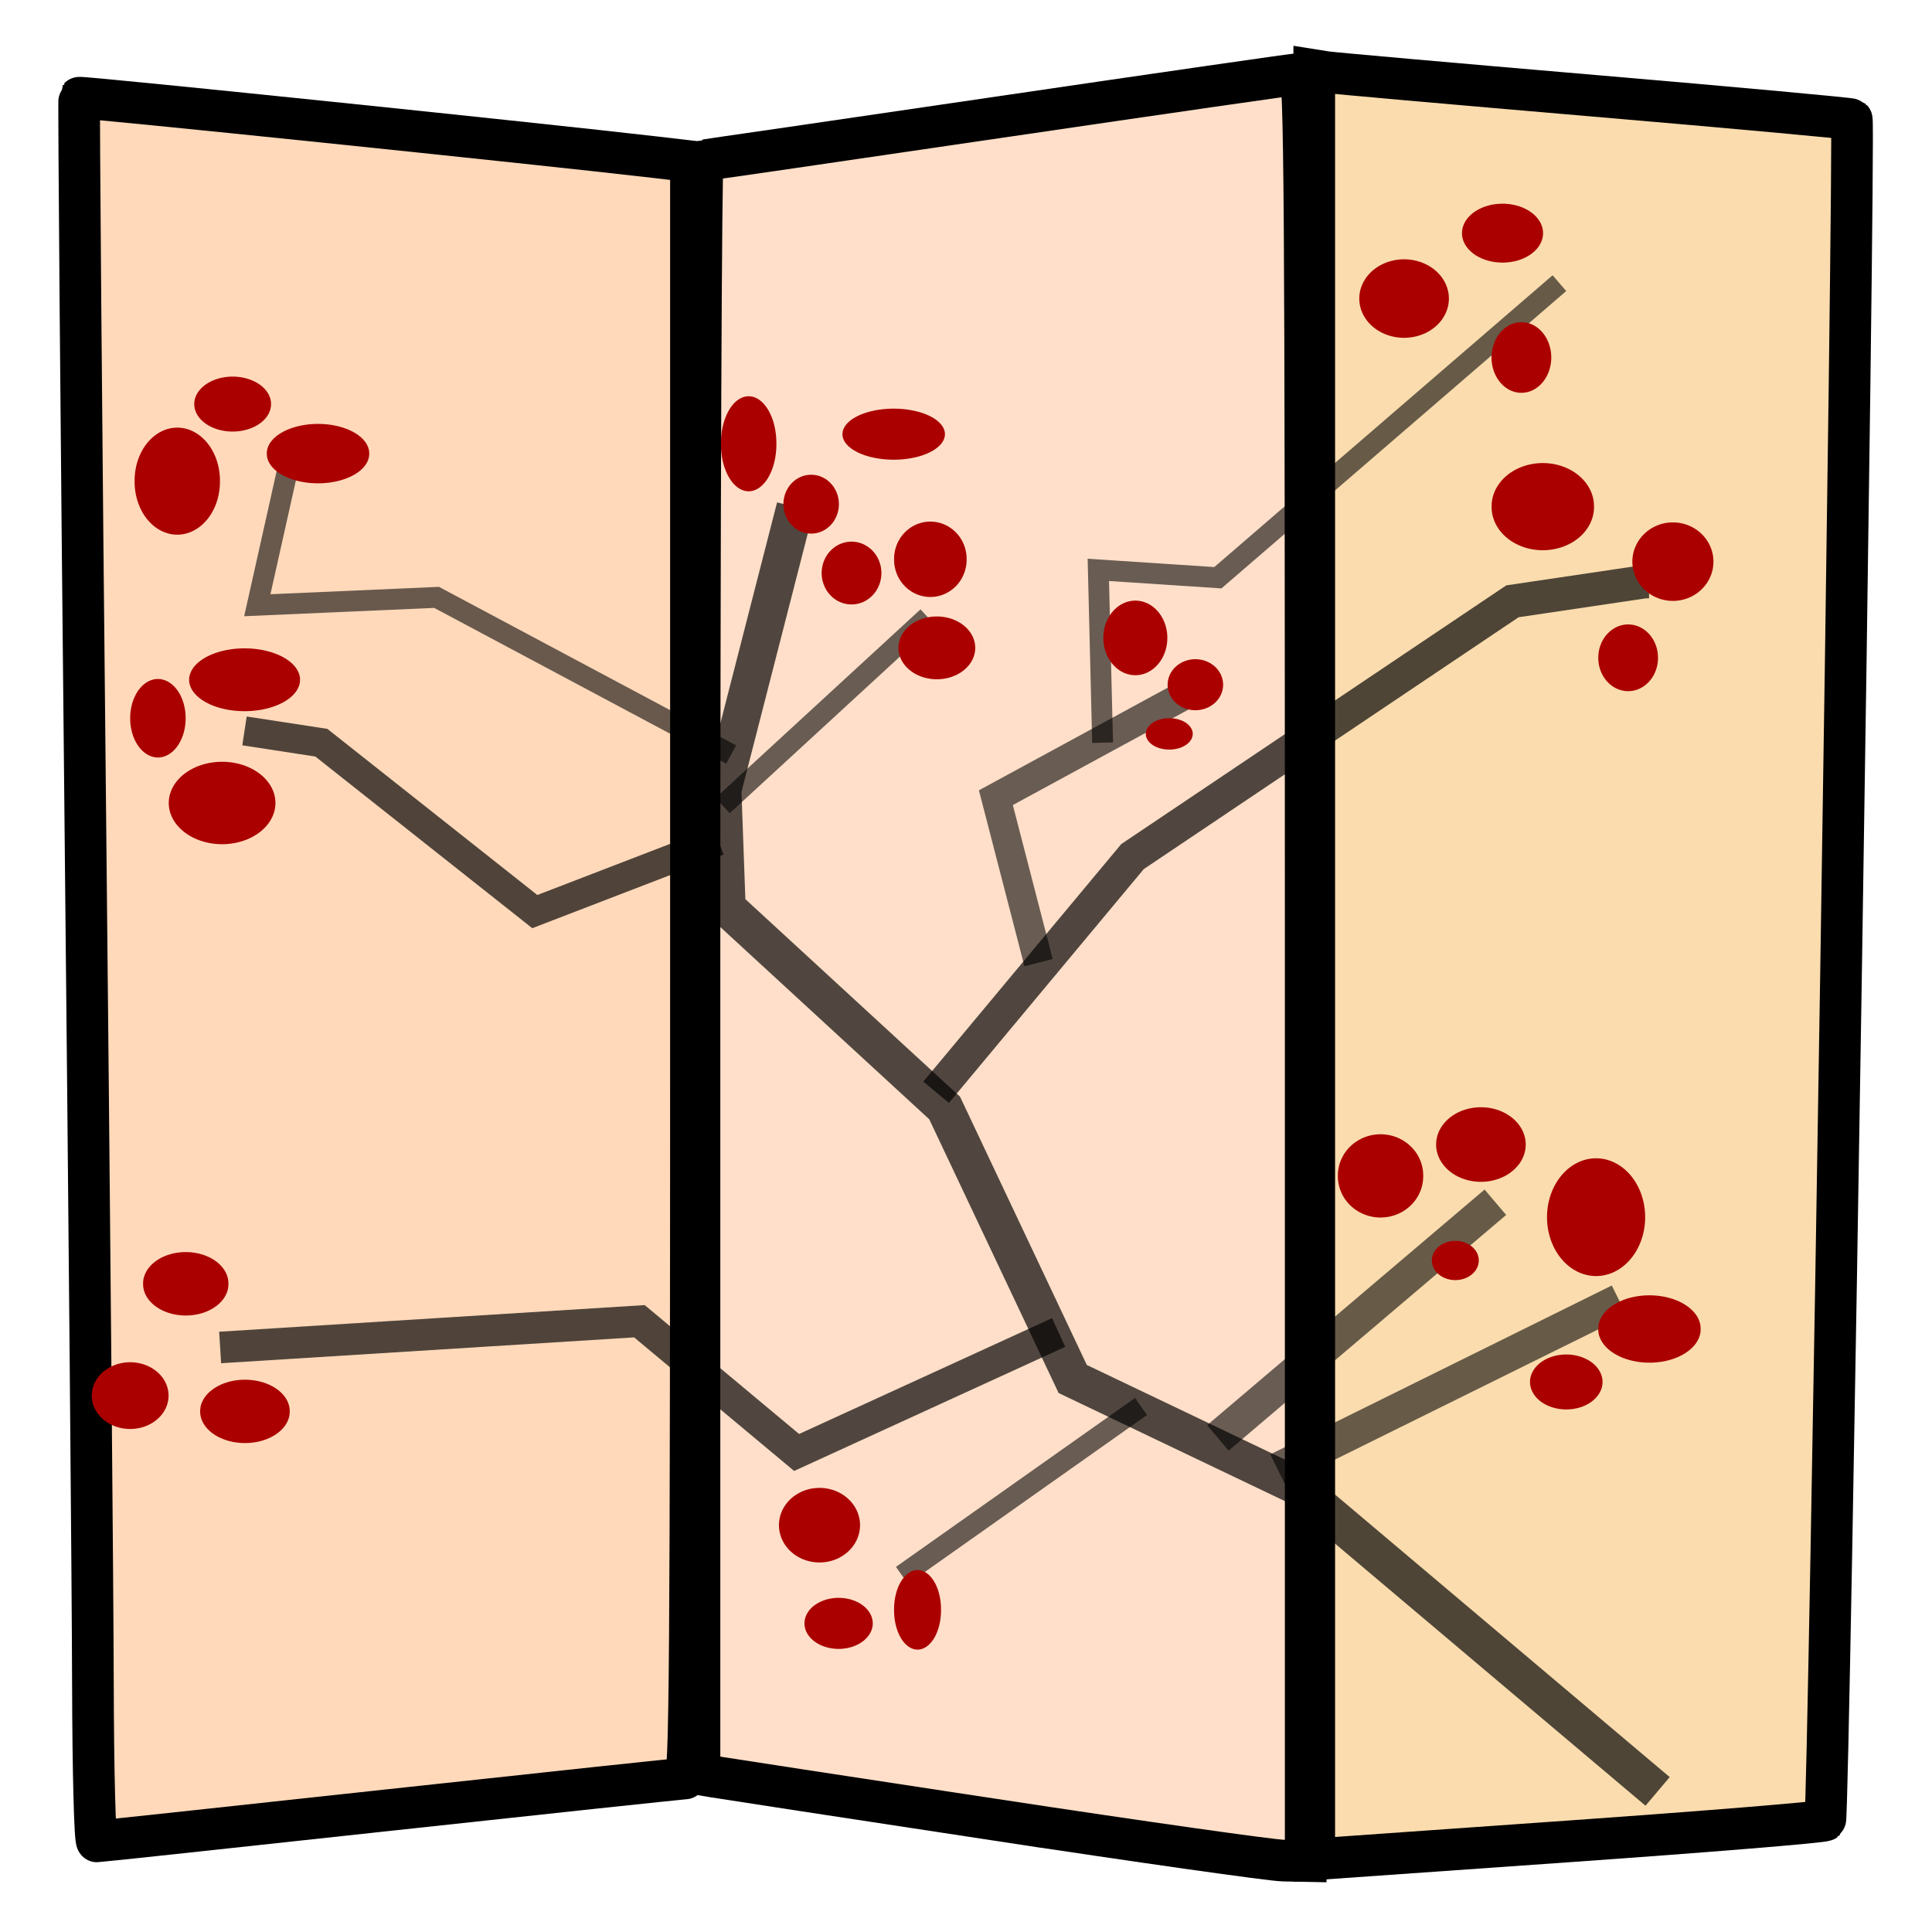 <?xml version="1.0" encoding="UTF-8" standalone="no"?>
<!-- Created with Inkscape (http://www.inkscape.org/) -->

<svg
   xmlns:dc="http://purl.org/dc/elements/1.1/"
   xmlns:cc="http://creativecommons.org/ns#"
   xmlns:rdf="http://www.w3.org/1999/02/22-rdf-syntax-ns#"
   xmlns:svg="http://www.w3.org/2000/svg"
   xmlns="http://www.w3.org/2000/svg"
   xmlns:sodipodi="http://sodipodi.sourceforge.net/DTD/sodipodi-0.dtd"
   xmlns:inkscape="http://www.inkscape.org/namespaces/inkscape"
   width="300"
   height="300"
   id="svg6345"
   version="1.1"
   inkscape:version="0.47 r22583"
   sodipodi:docname="byobu.svg">
  <defs
     id="defs6347">
    <inkscape:perspective
       sodipodi:type="inkscape:persp3d"
       inkscape:vp_x="0 : 384 : 1"
       inkscape:vp_y="0 : 1000 : 0"
       inkscape:vp_z="1024 : 384 : 1"
       inkscape:persp3d-origin="512 : 256 : 1"
       id="perspective6353" />
    <inkscape:perspective
       id="perspective6363"
       inkscape:persp3d-origin="0.5 : 0.33333333 : 1"
       inkscape:vp_z="1 : 0.5 : 1"
       inkscape:vp_y="0 : 1000 : 0"
       inkscape:vp_x="0 : 0.5 : 1"
       sodipodi:type="inkscape:persp3d" />
  </defs>
  <sodipodi:namedview
     id="base"
     pagecolor="#ffffff"
     bordercolor="#666666"
     borderopacity="1.0"
     inkscape:pageopacity="0.0"
     inkscape:pageshadow="2"
     inkscape:zoom="1.4142136"
     inkscape:cx="203.47116"
     inkscape:cy="169.95817"
     inkscape:current-layer="layer1"
     inkscape:document-units="px"
     showgrid="false"
     inkscape:window-width="1280"
     inkscape:window-height="730"
     inkscape:window-x="0"
     inkscape:window-y="25"
     inkscape:window-maximized="1" />
  <g
     id="layer1"
     inkscape:label="Layer 1"
     inkscape:groupmode="layer"
     transform="translate(0,-468)">
    <path
       style="fill:#ffcca3;fill-opacity:0.75;stroke:#000000;stroke-width:0.647px;stroke-linecap:butt;stroke-linejoin:miter;stroke-opacity:1"
       d="m 11.449,481.473 2.652,272.015"
       id="path4136" />
    <path
       style="fill:none;stroke:#000000;stroke-width:0.647px;stroke-linecap:butt;stroke-linejoin:miter;stroke-opacity:1"
       d="m 10.786,482.083 3.314,272.625 95.46,-10.368 88.831,13.418 86.179,-6.099 3.977,-265.916 -84.853,-7.319 -95.46,14.028 -97.448,-10.368 z"
       id="path4158" />
    <path
       style="fill:#ffcca3;fill-opacity:0.75;stroke:#000000;stroke-width:0.647px;stroke-linecap:butt;stroke-linejoin:miter;stroke-opacity:1"
       d="m 108.235,492.451 0,252.498 0,0"
       id="path4162" />
    <path
       style="fill:#ffcca3;fill-opacity:0.153;stroke:#000000;stroke-width:0.647px;stroke-linecap:butt;stroke-linejoin:miter;stroke-opacity:1"
       d="m 203.695,477.813 0,278.724"
       id="path4164" />
    <path
       style="fill:#f4bd71;fill-opacity:0.112;stroke:none"
       d="m 204.076,617.805 0,-138.907 1.823,0.289 c 1.003,0.159 19.715,1.815 41.583,3.681 21.868,1.866 39.894,3.516 40.058,3.666 0.533,0.491 -3.571,263.626 -4.121,264.132 -0.293,0.27 -18.265,1.741 -39.938,3.269 l -39.405,2.778 0,-138.907 z"
       id="path4166" />
    <path
       style="fill:#f4bd71;fill-opacity:0.112;stroke:none"
       d="m 204.076,617.805 0,-138.907 1.823,0.289 c 1.003,0.159 19.715,1.815 41.583,3.681 21.868,1.866 39.894,3.516 40.058,3.666 0.533,0.491 -3.571,263.626 -4.121,264.132 -0.293,0.27 -18.265,1.741 -39.938,3.269 l -39.405,2.778 0,-138.907 z"
       id="path4168" />
    <path
       style="fill:#f4bd71;fill-opacity:0.112;stroke:none"
       d="m 204.076,617.805 0,-138.907 1.823,0.289 c 1.003,0.159 19.715,1.815 41.583,3.681 21.868,1.866 39.894,3.516 40.058,3.666 0.533,0.491 -3.571,263.626 -4.121,264.132 -0.293,0.27 -18.265,1.741 -39.938,3.269 l -39.405,2.778 0,-138.907 z"
       id="path4170" />
    <path
       style="fill:#f4bd71;fill-opacity:0.112;stroke:none"
       d="m 204.076,617.805 0,-138.907 1.823,0.289 c 1.003,0.159 19.715,1.815 41.583,3.681 21.868,1.866 39.894,3.516 40.058,3.666 0.533,0.491 -3.571,263.626 -4.121,264.132 -0.293,0.27 -18.265,1.741 -39.938,3.269 l -39.405,2.778 0,-138.907 z"
       id="path4172" />
    <path
       style="fill:#ffcca3;fill-opacity:0.153;stroke:none"
       d="m 154.357,750.544 c -22.788,-3.466 -42.402,-6.467 -43.587,-6.669 l -2.155,-0.367 0,-125.307 c 0,-68.919 0.23,-125.307 0.511,-125.307 0.281,0 21.028,-3.019 46.104,-6.709 25.077,-3.69 46.027,-6.709 46.556,-6.709 0.839,0 0.962,17.867 0.962,138.752 l 0,138.752 -3.48,-0.068 c -1.914,-0.037 -22.125,-2.903 -44.912,-6.369 l 0,0 z"
       id="path4176" />
    <path
       style="fill:#ffcca3;fill-opacity:0.153;stroke:none"
       d="m 154.357,750.544 c -22.788,-3.466 -42.402,-6.467 -43.587,-6.669 l -2.155,-0.367 0,-125.307 c 0,-68.919 0.23,-125.307 0.511,-125.307 0.281,0 21.028,-3.019 46.104,-6.709 25.077,-3.69 46.027,-6.709 46.556,-6.709 0.839,0 0.962,17.867 0.962,138.752 l 0,138.752 -3.48,-0.068 c -1.914,-0.037 -22.125,-2.903 -44.912,-6.369 l 0,0 z"
       id="path4178" />
    <path
       style="fill:#ffcca3;fill-opacity:0.153;stroke:none"
       d="m 154.357,750.544 c -22.788,-3.466 -42.402,-6.467 -43.587,-6.669 l -2.155,-0.367 0,-125.307 c 0,-68.919 0.23,-125.307 0.511,-125.307 0.281,0 21.028,-3.019 46.104,-6.709 25.077,-3.69 46.027,-6.709 46.556,-6.709 0.839,0 0.962,17.867 0.962,138.752 l 0,138.752 -3.48,-0.068 c -1.914,-0.037 -22.125,-2.903 -44.912,-6.369 l 0,0 z"
       id="path4180" />
    <path
       style="fill:#ffcca3;fill-opacity:0.153;stroke:none"
       d="m 154.357,750.544 c -22.788,-3.466 -42.402,-6.467 -43.587,-6.669 l -2.155,-0.367 0,-125.307 c 0,-68.919 0.23,-125.307 0.511,-125.307 0.281,0 21.028,-3.019 46.104,-6.709 25.077,-3.69 46.027,-6.709 46.556,-6.709 0.839,0 0.962,17.867 0.962,138.752 l 0,138.752 -3.48,-0.068 c -1.914,-0.037 -22.125,-2.903 -44.912,-6.369 l 0,0 z"
       id="path4182" />
    <path
       style="fill:#f4bd71;fill-opacity:0.112;stroke:none"
       d="m 204.076,617.805 0,-138.907 1.823,0.289 c 1.003,0.159 19.715,1.815 41.583,3.681 21.868,1.866 39.894,3.516 40.058,3.666 0.533,0.491 -3.571,263.626 -4.121,264.132 -0.293,0.27 -18.265,1.741 -39.938,3.269 l -39.405,2.778 0,-138.907 z"
       id="path4184" />
    <path
       style="fill:#f4bd71;fill-opacity:0.112;stroke:none"
       d="m 204.076,617.805 0,-138.907 1.823,0.289 c 1.003,0.159 19.715,1.815 41.583,3.681 21.868,1.866 39.894,3.516 40.058,3.666 0.533,0.491 -3.571,263.626 -4.121,264.132 -0.293,0.27 -18.265,1.741 -39.938,3.269 l -39.405,2.778 0,-138.907 z"
       id="path4186" />
    <path
       style="fill:#f4bd71;fill-opacity:0.112;stroke:#000000;stroke-width:6.468;stroke-miterlimit:4;stroke-opacity:1;stroke-dasharray:none"
       d="m 204.076,617.805 0,-138.907 1.823,0.289 c 1.003,0.159 19.715,1.815 41.583,3.681 21.868,1.866 39.894,3.516 40.058,3.666 0.533,0.491 -3.571,263.626 -4.121,264.132 -0.293,0.27 -18.265,1.741 -39.938,3.269 l -39.405,2.778 0,-138.907 z"
       id="path4188" />
    <path
       style="fill:#ffcca3;fill-opacity:0.204;stroke:#000000;stroke-width:6.468;stroke-miterlimit:4;stroke-opacity:1;stroke-dasharray:none"
       d="m 154.357,750.544 c -22.788,-3.466 -42.402,-6.467 -43.587,-6.669 l -2.155,-0.367 0,-125.307 c 0,-68.919 0.23,-125.307 0.511,-125.307 0.281,0 21.028,-3.019 46.104,-6.709 25.077,-3.69 46.027,-6.709 46.556,-6.709 0.839,0 0.962,17.867 0.962,138.752 l 0,138.752 -3.48,-0.068 c -1.914,-0.037 -22.125,-2.903 -44.912,-6.369 l 0,0 z"
       id="path4700" />
    <path
       style="fill:#ffcca3;fill-opacity:0.75;fill-rule:nonzero;stroke:#000000;stroke-width:6.468;stroke-miterlimit:4;stroke-opacity:1;stroke-dasharray:none"
       d="m 14.428,729.383 c -0.027,-13.502 -0.565,-74.362 -1.19,-135.245 -0.626,-60.883 -1.043,-110.817 -0.928,-110.963 0.174,-0.222 71.495,7.145 89.511,9.245 l 5.469,0.638 0,125.558 c 0,108.871 -0.127,125.558 -0.954,125.558 -0.525,0 -21.145,2.196 -45.822,4.879 -24.678,2.684 -45.13,4.879 -45.45,4.879 -0.324,0 -0.606,-10.908 -0.635,-24.548 l 0,0 z"
       id="path4702" />
    <path
       style="fill:none;stroke:#000000;stroke-width:5.821;stroke-linecap:butt;stroke-linejoin:miter;stroke-miterlimit:4;stroke-opacity:0.686;stroke-dasharray:none"
       d="m 257.391,746.169 -56.348,-47.572 -34.471,-16.467 -19.888,-42.083 -33.808,-31.105 -0.663,-18.297 11.269,-43.913"
       id="path6195" />
    <path
       style="fill:none;stroke:#000000;stroke-width:5.175;stroke-linecap:butt;stroke-linejoin:miter;stroke-miterlimit:4;stroke-opacity:0.588;stroke-dasharray:none"
       d="M 198.391,696.157 251.425,669.932"
       id="path6197" />
    <path
       style="fill:none;stroke:#000000;stroke-width:5.175;stroke-linecap:butt;stroke-linejoin:miter;stroke-miterlimit:4;stroke-opacity:0.588;stroke-dasharray:none"
       d="m 189.111,691.278 43.089,-36.594"
       id="path6199" />
    <path
       style="fill:none;stroke:#000000;stroke-width:3.234;stroke-linecap:butt;stroke-linejoin:miter;stroke-miterlimit:4;stroke-opacity:0.588;stroke-dasharray:none"
       d="m 177.178,686.399 -37.123,26.226"
       id="path6201" />
    <path
       style="fill:none;stroke:#000000;stroke-width:4.901;stroke-linecap:butt;stroke-linejoin:miter;stroke-miterlimit:4;stroke-opacity:0.686;stroke-dasharray:none"
       d="m 164.388,674.907 -40.689,18.631 -24.413,-20.378 -65.103,4.076"
       id="path6203" />
    <path
       style="fill:none;stroke:#000000;stroke-width:5.175;stroke-linecap:butt;stroke-linejoin:miter;stroke-miterlimit:4;stroke-opacity:0.686;stroke-dasharray:none"
       d="m 145.358,637.607 30.494,-36.594 59,-39.643 20.551,-3.049 0.663,0"
       id="path6205" />
    <path
       style="fill:none;stroke:#000000;stroke-width:4.528;stroke-linecap:butt;stroke-linejoin:miter;stroke-miterlimit:4;stroke-opacity:0.588;stroke-dasharray:none"
       d="m 161.268,617.48 -6.629,-25.616 29.168,-15.857"
       id="path6207" />
    <path
       style="fill:none;stroke:#000000;stroke-width:3.234;stroke-linecap:butt;stroke-linejoin:miter;stroke-miterlimit:4;stroke-opacity:0.588;stroke-dasharray:none"
       d="m 171.212,583.326 -0.663,-26.836 18.562,1.22 53.033,-45.742"
       id="path6209" />
    <path
       style="fill:none;stroke:#000000;stroke-width:3.234;stroke-linecap:butt;stroke-linejoin:miter;stroke-miterlimit:4;stroke-opacity:0.588;stroke-dasharray:none"
       d="M 112.213,593.084 144.032,563.809"
       id="path6211" />
    <path
       style="fill:none;stroke:#000000;stroke-width:4.528;stroke-linecap:butt;stroke-linejoin:miter;stroke-miterlimit:4;stroke-opacity:0.686;stroke-dasharray:none"
       d="M 111.55,598.573 83.044,609.552 49.898,583.326 37.966,581.496"
       id="path6213" />
    <path
       style="fill:none;stroke:#000000;stroke-width:3.234;stroke-linecap:butt;stroke-linejoin:miter;stroke-miterlimit:4;stroke-opacity:0.588;stroke-dasharray:none"
       d="m 113.538,585.156 -45.742,-24.396 -27.842,1.22 4.64,-20.737"
       id="path6215" />
    <path
       sodipodi:type="arc"
       style="fill:#aa0000;fill-opacity:1;fill-rule:nonzero;stroke:none"
       id="path6251"
       sodipodi:cx="17087.881"
       sodipodi:cy="140.57626"
       sodipodi:rx="9.3389826"
       sodipodi:ry="9.8305082"
       d="m 17097.22,140.576 a 9.339,9.831 0 1 1 -18.678,0 9.339,9.831 0 1 1 18.678,0 z"
       transform="matrix(0.674,0,0,0.62,-11257.465,468.055)" />
    <path
       sodipodi:type="arc"
       style="fill:#aa0000;fill-opacity:1;fill-rule:nonzero;stroke:none"
       id="path6253"
       sodipodi:cx="17057.898"
       sodipodi:cy="167.61017"
       sodipodi:rx="6.8813558"
       sodipodi:ry="8.3559322"
       d="m 17064.78,167.61 a 6.881,8.356 0 1 1 -13.763,0 6.881,8.356 0 1 1 13.763,0 z"
       transform="matrix(0.674,0,0,0.62,-11244.206,466.225)" />
    <path
       sodipodi:type="arc"
       style="fill:#aa0000;fill-opacity:1;fill-rule:nonzero;stroke:none"
       id="path6255"
       sodipodi:cx="17034.305"
       sodipodi:cy="147.45763"
       sodipodi:rx="11.79661"
       sodipodi:ry="10.81356"
       d="m 17046.101,147.458 a 11.797,10.814 0 1 1 -23.593,0 11.797,10.814 0 1 1 23.593,0 z"
       transform="matrix(0.674,0,0,0.62,-11241.555,455.247)" />
    <path
       sodipodi:type="arc"
       style="fill:#aa0000;fill-opacity:1;fill-rule:nonzero;stroke:none"
       id="path6257"
       sodipodi:cx="17060.848"
       sodipodi:cy="110.10169"
       sodipodi:rx="6.8813558"
       sodipodi:ry="8.8474579"
       d="m 17067.729,110.102 a 6.881,8.847 0 1 1 -13.763,0 6.881,8.847 0 1 1 13.763,0 z"
       transform="matrix(0.674,0,0,0.62,-11262.769,455.247)" />
    <path
       sodipodi:type="arc"
       style="fill:#aa0000;fill-opacity:1;fill-rule:nonzero;stroke:none"
       id="path6259"
       sodipodi:cx="17020.051"
       sodipodi:cy="110.10169"
       sodipodi:rx="10.322034"
       sodipodi:ry="9.8305082"
       d="m 17030.373,110.102 a 10.322,9.831 0 1 1 -20.644,0 10.322,9.831 0 1 1 20.644,0 z"
       transform="matrix(0.674,0,0,0.62,-11253.488,446.098)" />
    <path
       sodipodi:type="arc"
       style="fill:#aa0000;fill-opacity:1;fill-rule:nonzero;stroke:none"
       id="path6261"
       sodipodi:cx="17021.033"
       sodipodi:cy="256.57626"
       sodipodi:rx="5.4067798"
       sodipodi:ry="4.9152541"
       d="m 17026.44,256.576 a 5.407,4.915 0 1 1 -10.814,0 5.407,4.915 0 1 1 10.814,0 z"
       transform="matrix(0.674,0,0,0.62,-11246.196,504.649)" />
    <path
       sodipodi:type="arc"
       style="fill:#aa0000;fill-opacity:1;fill-rule:nonzero;stroke:none"
       id="path6263"
       sodipodi:cx="17026.932"
       sodipodi:cy="282.62711"
       sodipodi:rx="10.322034"
       sodipodi:ry="9.3389826"
       d="m 17037.254,282.627 a 10.322,9.339 0 1 1 -20.644,0 10.322,9.339 0 1 1 20.644,0 z"
       transform="matrix(0.674,0,0,0.62,-11246.196,470.494)" />
    <path
       sodipodi:type="arc"
       style="fill:#aa0000;fill-opacity:1;fill-rule:nonzero;stroke:none"
       id="path6265"
       sodipodi:cx="17041.186"
       sodipodi:cy="307.2034"
       sodipodi:rx="9.8305082"
       sodipodi:ry="10.322034"
       d="m 17051.016,307.203 a 9.831,10.322 0 1 1 -19.661,0 9.831,10.322 0 1 1 19.661,0 z"
       transform="matrix(0.674,0,0,0.62,-11271.388,460.126)" />
    <path
       sodipodi:type="arc"
       style="fill:#aa0000;fill-opacity:1;fill-rule:nonzero;stroke:none"
       id="path6267"
       sodipodi:cx="17076.576"
       sodipodi:cy="335.71185"
       sodipodi:rx="11.79661"
       sodipodi:ry="8.3559322"
       d="m 17088.373,335.712 a 11.797,8.356 0 1 1 -23.593,0 11.797,8.356 0 1 1 23.593,0 z"
       transform="matrix(0.674,0,0,0.62,-11253.488,466.225)" />
    <path
       sodipodi:type="arc"
       style="fill:#aa0000;fill-opacity:1;fill-rule:nonzero;stroke:none"
       id="path6269"
       sodipodi:cx="17029.881"
       sodipodi:cy="360.77966"
       sodipodi:rx="5.4067798"
       sodipodi:ry="3.9322033"
       d="m 17035.288,360.78 a 5.407,3.932 0 1 1 -10.814,0 5.407,3.932 0 1 1 10.814,0 z"
       transform="matrix(0.674,0,0,0.62,-11296.577,358.273)" />
    <path
       sodipodi:type="arc"
       style="fill:#aa0000;fill-opacity:1;fill-rule:nonzero;stroke:none"
       id="path6271"
       sodipodi:cx="17042.66"
       sodipodi:cy="354.88135"
       sodipodi:rx="8.3559322"
       sodipodi:ry="6.8813558"
       d="m 17051.016,354.881 a 8.356,6.881 0 1 1 -16.712,0 8.356,6.881 0 1 1 16.712,0 z"
       transform="matrix(0.674,0,0,0.62,-11243.543,462.566)" />
    <path
       sodipodi:type="arc"
       style="fill:#aa0000;fill-opacity:1;fill-rule:nonzero;stroke:none"
       id="path6273"
       sodipodi:cx="16896.186"
       sodipodi:cy="414.35593"
       sodipodi:rx="9.3389826"
       sodipodi:ry="9.3389826"
       d="m 16905.525,414.356 a 9.339,9.339 0 1 1 -18.678,0 9.339,9.339 0 1 1 18.678,0 z"
       transform="matrix(0.674,0,0,0.62,-11260.778,447.928)" />
    <path
       sodipodi:type="arc"
       style="fill:#aa0000;fill-opacity:1;fill-rule:nonzero;stroke:none"
       id="path6275"
       sodipodi:cx="16954.186"
       sodipodi:cy="339.15256"
       sodipodi:rx="5.4067798"
       sodipodi:ry="9.8305082"
       d="m 16959.592,339.153 a 5.407,9.831 0 1 1 -10.813,0 5.407,9.831 0 1 1 10.813,0 z"
       transform="matrix(0.674,0,0,0.62,-11284.646,507.698)" />
    <path
       sodipodi:type="arc"
       style="fill:#aa0000;fill-opacity:1;fill-rule:nonzero;stroke:none"
       id="path6277"
       sodipodi:cx="16913.881"
       sodipodi:cy="338.66101"
       sodipodi:rx="9.3389826"
       sodipodi:ry="7.3728814"
       d="m 16923.22,338.661 a 9.339,7.373 0 1 1 -18.678,0 9.339,7.373 0 1 1 18.678,0 z"
       transform="matrix(0.674,0,0,0.62,-11166.645,294.234)" />
    <path
       sodipodi:type="arc"
       style="fill:#aa0000;fill-opacity:1;fill-rule:nonzero;stroke:none"
       id="path6279"
       sodipodi:cx="16954.186"
       sodipodi:cy="287.54236"
       sodipodi:rx="8.3559322"
       sodipodi:ry="9.3389826"
       d="m 16962.541,287.542 a 8.356,9.339 0 1 1 -16.711,0 8.356,9.339 0 1 1 16.711,0 z"
       transform="matrix(0.674,0,0,0.62,-11282.656,376.57)" />
    <path
       sodipodi:type="arc"
       style="fill:#aa0000;fill-opacity:1;fill-rule:nonzero;stroke:none"
       id="path6281"
       sodipodi:cx="16923.711"
       sodipodi:cy="260.01694"
       sodipodi:rx="7.3728814"
       sodipodi:ry="9.3389826"
       d="m 16931.084,260.017 a 7.373,9.339 0 1 1 -14.746,0 7.373,9.339 0 1 1 14.746,0 z"
       transform="matrix(0.674,0,0,0.62,-11230.286,405.845)" />
    <path
       sodipodi:type="arc"
       style="fill:#aa0000;fill-opacity:1;fill-rule:nonzero;stroke:none"
       id="path6283"
       sodipodi:cx="16918.305"
       sodipodi:cy="211.35593"
       sodipodi:rx="8.8474579"
       sodipodi:ry="7.8644066"
       d="m 16927.152,211.356 a 8.847,7.864 0 1 1 -17.695,0 8.847,7.864 0 1 1 17.695,0 z"
       transform="matrix(0.674,0,0,0.62,-11257.465,437.56)" />
    <path
       sodipodi:type="arc"
       style="fill:#aa0000;fill-opacity:1;fill-rule:nonzero;stroke:none"
       id="path6287"
       sodipodi:cx="16891.764"
       sodipodi:cy="131.72882"
       sodipodi:rx="12.779661"
       sodipodi:ry="9.8305082"
       d="m 16904.543,131.729 a 12.78,9.831 0 1 1 -25.559,0 12.78,9.831 0 1 1 25.559,0 z"
       transform="matrix(0.337,0,0,0.744,-5576.272,438.902)" />
    <path
       sodipodi:type="arc"
       style="fill:#aa0000;fill-opacity:1;fill-rule:nonzero;stroke:none"
       id="path6289"
       sodipodi:cx="16760.033"
       sodipodi:cy="129.27118"
       sodipodi:rx="9.8305082"
       sodipodi:ry="13.271187"
       d="m 16769.864,129.271 a 9.831,13.271 0 1 1 -19.661,0 9.831,13.271 0 1 1 19.661,0 z"
       transform="matrix(0.674,0,0,0.62,-11268.735,462.566)" />
    <path
       sodipodi:type="arc"
       style="fill:#aa0000;fill-opacity:1;fill-rule:nonzero;stroke:none"
       id="path6291"
       sodipodi:cx="16805.254"
       sodipodi:cy="191.20338"
       sodipodi:rx="14.745763"
       sodipodi:ry="12.288136"
       d="m 16820,191.203 a 14.746,12.288 0 1 1 -29.492,0 14.746,12.288 0 1 1 29.492,0 z"
       transform="matrix(0.584,0,0,0.397,-9776.289,497.647)" />
    <path
       sodipodi:type="arc"
       style="fill:#aa0000;fill-opacity:1;fill-rule:nonzero;stroke:none"
       id="path6293"
       sodipodi:cx="16762.492"
       sodipodi:cy="220.69492"
       sodipodi:rx="12.288136"
       sodipodi:ry="10.322034"
       d="m 16774.78,220.695 a 12.288,10.322 0 1 1 -24.576,0 12.288,10.322 0 1 1 24.576,0 z"
       transform="matrix(0.674,0,0,0.62,-11263.432,455.857)" />
    <path
       sodipodi:type="arc"
       style="fill:#aa0000;fill-opacity:1;fill-rule:nonzero;stroke:none"
       id="path6295"
       sodipodi:cx="16818.033"
       sodipodi:cy="308.67798"
       sodipodi:rx="8.8474579"
       sodipodi:ry="6.8813558"
       d="m 16826.881,308.678 a 8.847,6.881 0 1 1 -17.695,0 8.847,6.881 0 1 1 17.695,0 z"
       transform="matrix(0.674,0,0,0.62,-11299.228,339.366)" />
    <path
       sodipodi:type="arc"
       style="fill:#aa0000;fill-opacity:1;fill-rule:nonzero;stroke:none"
       id="path6297"
       sodipodi:cx="16831.305"
       sodipodi:cy="331.28815"
       sodipodi:rx="6.3898306"
       sodipodi:ry="9.8305082"
       d="m 16837.695,331.288 a 6.39,9.831 0 1 1 -12.78,0 6.39,9.831 0 1 1 12.78,0 z"
       transform="matrix(0.674,0,0,0.62,-11319.779,374.13)" />
    <path
       sodipodi:type="arc"
       style="fill:#aa0000;fill-opacity:1;fill-rule:nonzero;stroke:none"
       id="path6299"
       sodipodi:cx="16810.66"
       sodipodi:cy="382.89832"
       sodipodi:rx="6.3898306"
       sodipodi:ry="6.3898306"
       d="m 16817.05,382.898 a 6.39,6.39 0 1 1 -12.78,0 6.39,6.39 0 1 1 12.78,0 z"
       transform="matrix(0.674,0,0,0.62,-11144.768,336.927)" />
    <path
       sodipodi:type="arc"
       style="fill:#aa0000;fill-opacity:1;fill-rule:nonzero;stroke:none"
       id="path6311"
       sodipodi:cx="16826.881"
       sodipodi:cy="393.71185"
       sodipodi:rx="8.8474579"
       sodipodi:ry="8.3559322"
       d="m 16835.728,393.712 a 8.847,8.356 0 1 1 -17.695,0 8.847,8.356 0 1 1 17.695,0 z"
       transform="matrix(0.674,0,0,0.62,-11321.105,440.609)" />
    <path
       sodipodi:type="arc"
       style="fill:#aa0000;fill-opacity:1;fill-rule:nonzero;stroke:none"
       id="path6313"
       sodipodi:cx="16772.322"
       sodipodi:cy="385.35593"
       sodipodi:rx="21.135593"
       sodipodi:ry="11.79661"
       d="m 16793.458,385.356 a 21.136,11.797 0 1 1 -42.271,0 21.136,11.797 0 1 1 42.271,0 z"
       transform="matrix(0.329,0,0,0.414,-5480.057,527.622)" />
    <path
       sodipodi:type="arc"
       style="fill:#aa0000;fill-opacity:1;fill-rule:nonzero;stroke:none"
       id="path6315"
       sodipodi:cx="16786.576"
       sodipodi:cy="348.98306"
       sodipodi:rx="9.8305082"
       sodipodi:ry="7.8644066"
       d="m 16796.407,348.983 a 9.831,7.864 0 1 1 -19.661,0 9.831,7.864 0 1 1 19.661,0 z"
       transform="matrix(0.674,0,0,0.62,-11285.307,450.978)" />
    <path
       sodipodi:type="arc"
       style="fill:#aa0000;fill-opacity:1;fill-rule:nonzero;stroke:none"
       id="path6317"
       sodipodi:cx="16798.865"
       sodipodi:cy="333.74576"
       sodipodi:rx="6.3898306"
       sodipodi:ry="7.3728814"
       d="m 16805.255,333.746 a 6.39,7.373 0 1 1 -12.78,0 6.39,7.373 0 1 1 12.78,0 z"
       transform="matrix(0.674,0,0,0.62,-11196.478,339.366)" />
    <path
       sodipodi:type="arc"
       style="fill:#aa0000;fill-opacity:1;fill-rule:nonzero;stroke:none"
       id="path6323"
       sodipodi:cx="16764.457"
       sodipodi:cy="341.11865"
       sodipodi:rx="10.322034"
       sodipodi:ry="7.8644066"
       d="m 16774.779,341.119 a 10.322,7.864 0 1 1 -20.644,0 10.322,7.864 0 1 1 20.644,0 z"
       transform="matrix(0.771,0,0,0.504,-12786.624,363.495)" />
    <path
       sodipodi:type="arc"
       style="fill:#aa0000;fill-opacity:1;fill-rule:nonzero;stroke:none"
       id="path6325"
       sodipodi:cx="16888.814"
       sodipodi:cy="284.10168"
       sodipodi:rx="6.8813558"
       sodipodi:ry="7.8644066"
       d="m 16895.696,284.102 a 6.881,7.864 0 1 1 -13.763,0 6.881,7.864 0 1 1 13.763,0 z"
       transform="matrix(0.674,0,0,0.62,-11250.836,380.839)" />
    <path
       sodipodi:type="arc"
       style="fill:#aa0000;fill-opacity:1;fill-rule:nonzero;stroke:none"
       id="path6327"
       sodipodi:cx="17077.068"
       sodipodi:cy="290"
       sodipodi:rx="11.305085"
       sodipodi:ry="14.745763"
       d="m 17088.373,290 a 11.305,14.746 0 1 1 -22.61,0 11.305,14.746 0 1 1 22.61,0 z"
       transform="matrix(0.674,0,0,0.62,-11262.104,477.203)" />
    <path
       sodipodi:type="arc"
       style="fill:#aa0000;fill-opacity:1;fill-rule:nonzero;stroke:none"
       id="path6329"
       sodipodi:cx="16825.898"
       sodipodi:cy="146.96609"
       sodipodi:rx="11.79661"
       sodipodi:ry="7.3728814"
       d="m 16837.695,146.966 a 11.797,7.373 0 1 1 -23.593,0 11.797,7.373 0 1 1 23.593,0 z"
       transform="matrix(0.674,0,0,0.62,-11291.274,447.318)" />
    <path
       sodipodi:type="arc"
       style="fill:#aa0000;fill-opacity:1;fill-rule:nonzero;stroke:none"
       id="path6331"
       sodipodi:cx="16937.967"
       sodipodi:cy="414.35593"
       sodipodi:rx="7.8644066"
       sodipodi:ry="6.3898306"
       d="m 16945.831,414.356 a 7.864,6.39 0 1 1 -15.729,0 7.864,6.39 0 1 1 15.729,0 z"
       transform="matrix(0.674,0,0,0.62,-11285.97,463.176)" />
  </g>
</svg>
